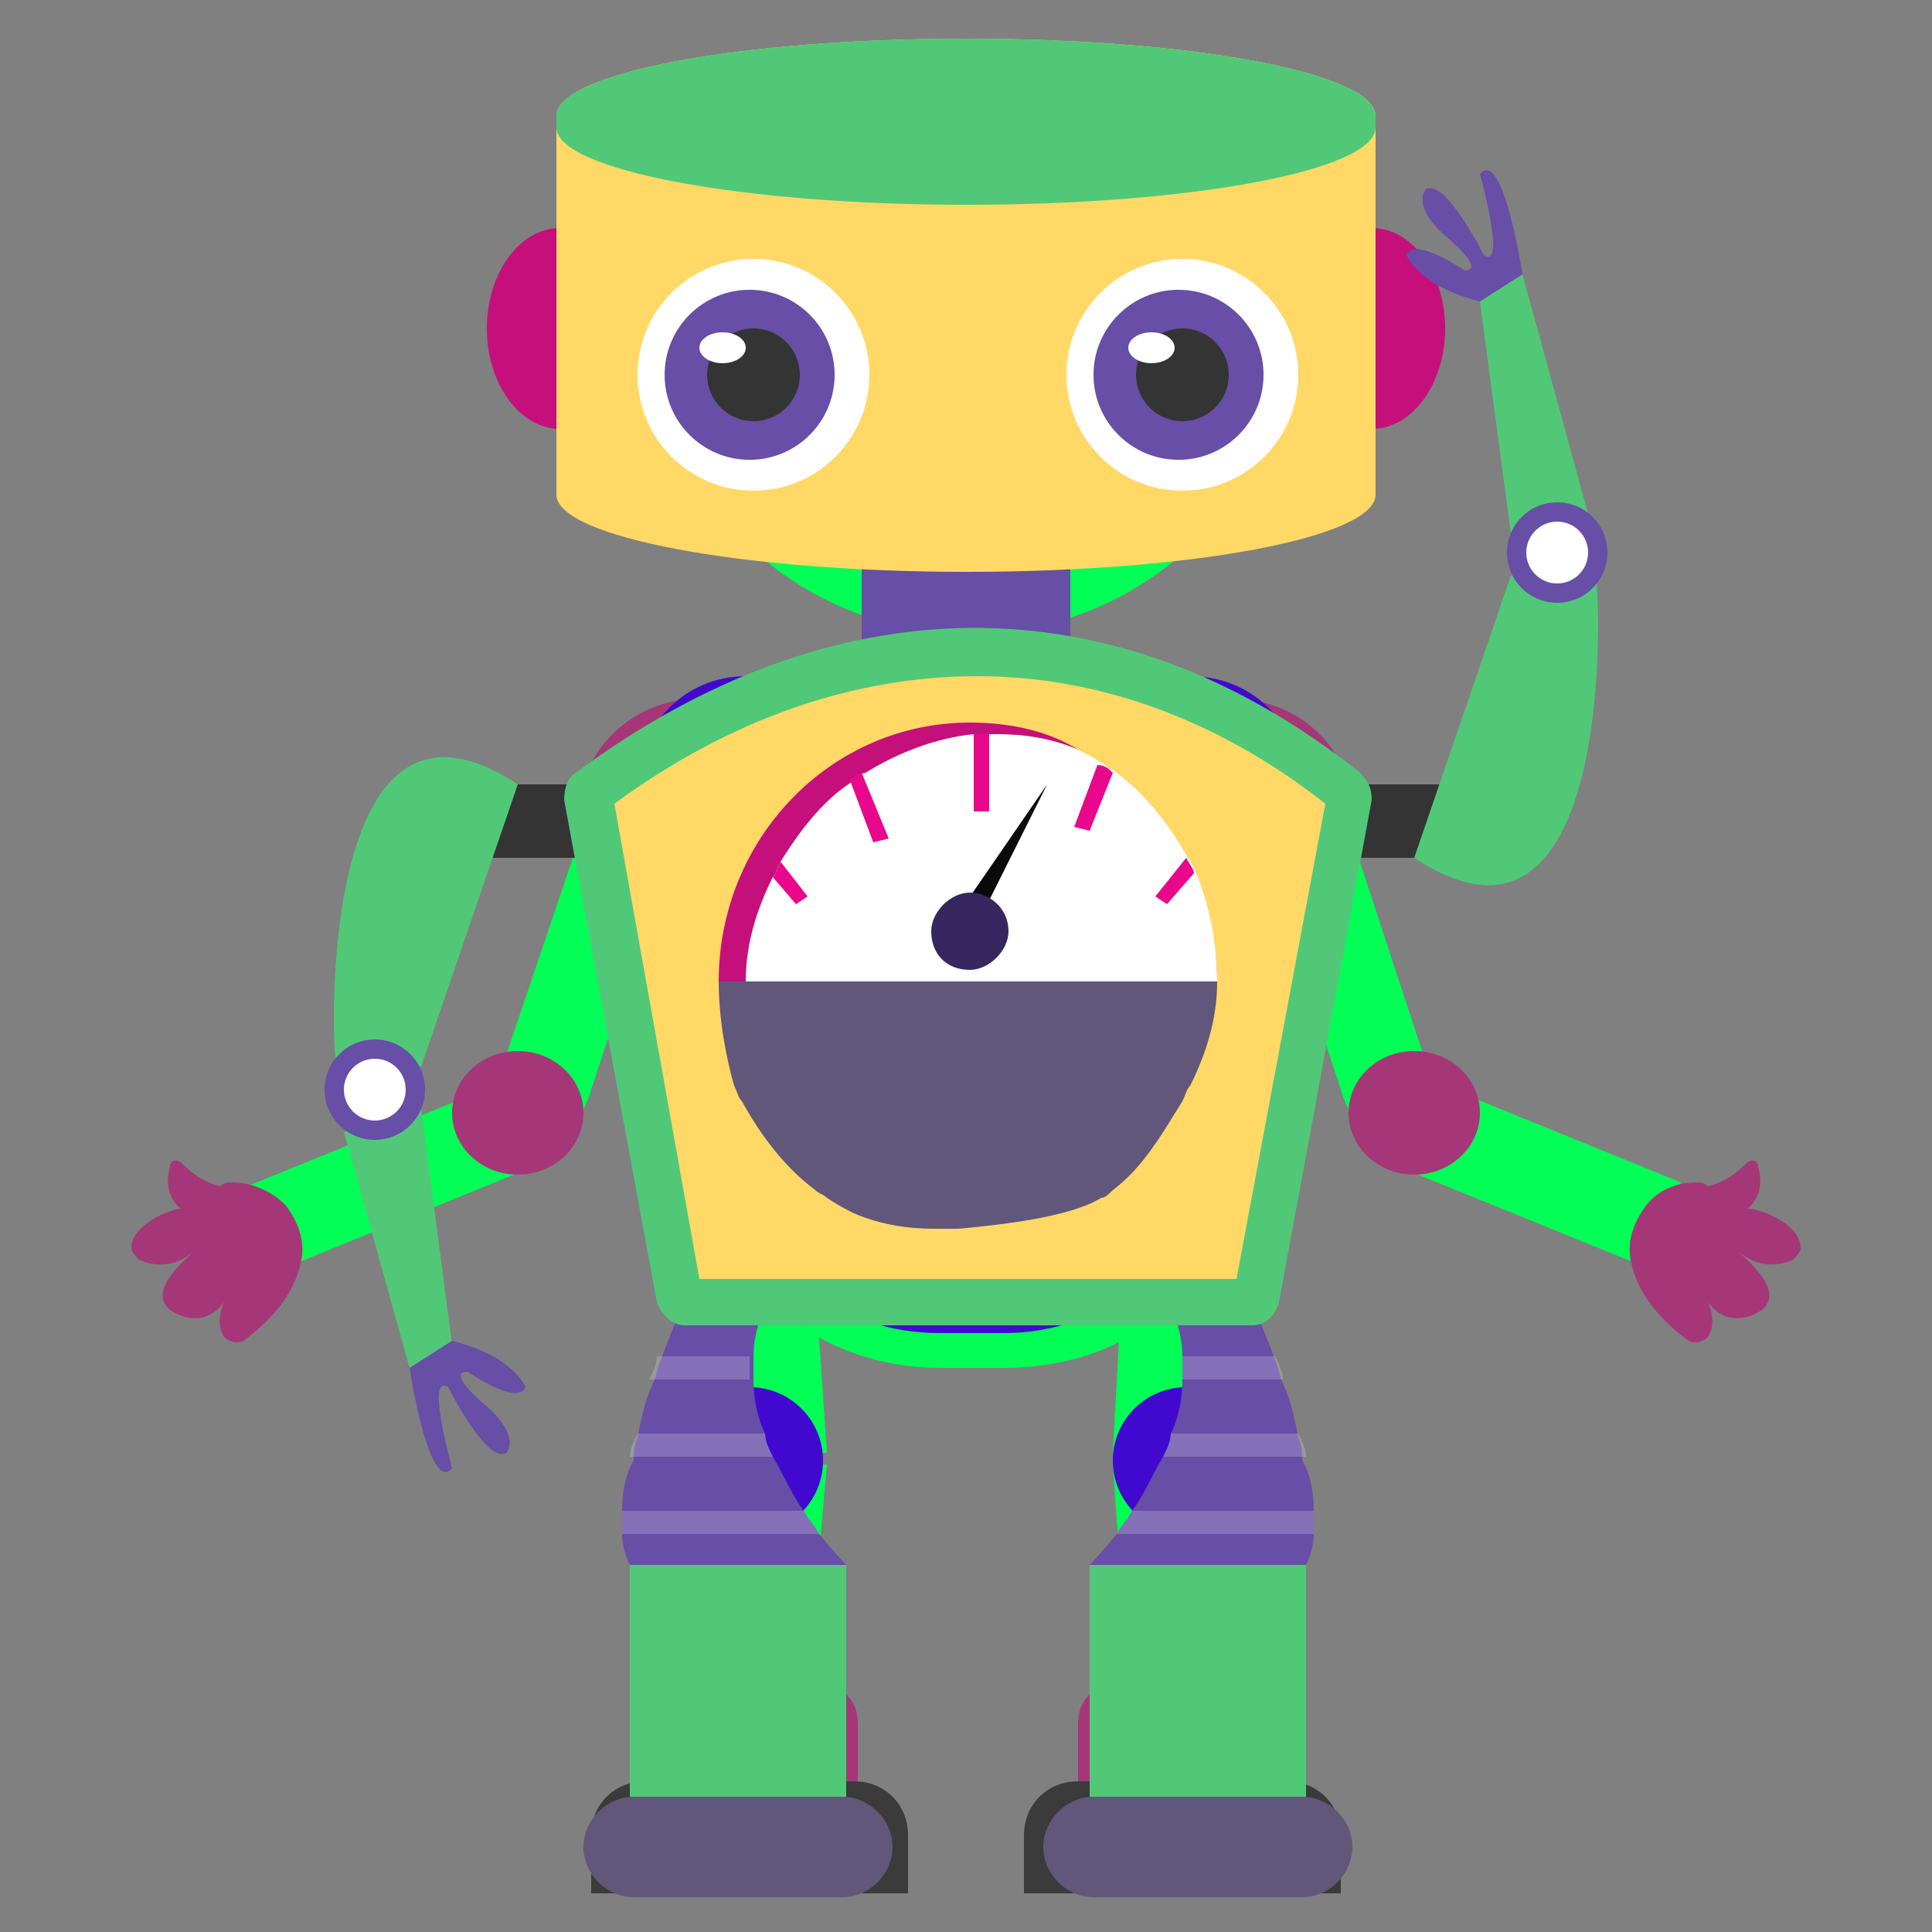 <svg xmlns="http://www.w3.org/2000/svg" enable-background="new 0 0 50 50" viewBox="0 0 50 50" id="Robot"><rect x="0" y="0" width="50" height="50" fill="#808080" stroke="none"/><ellipse cx="33.6" cy="8.1" fill="#3b3b3b" rx="1.6" ry="2.3" transform="matrix(.999 .045 -.045 .999 .398 -1.507)" class="color1c455b svgShape"></ellipse><ellipse cx="16.5" cy="8.1" fill="#3b3b3b" rx="1.6" ry="2.3" transform="matrix(-.999 .045 -.045 -.999 33.358 15.395)" class="color1c455b svgShape"></ellipse><path fill="#01ff56" d="M26.1,30.5c-0.9,0-4.4-0.5-4.5-0.5c-0.1,0-0.4-0.9-0.4-0.9s0.7-1.8-0.1-2.9c-0.8-1,5.1-1.5,5.1-1.5
				l3.1,1.4c0,0-0.8,1.9,0,3.4C30.1,30.9,27.1,30.5,26.1,30.5z" class="color01abff svgShape"></path><path fill="#d33291" d="M26.3,19.3h-2.5c-0.3-1.2-0.3-2.5,0-3.7h2.5C26.6,16.8,26.6,18.1,26.3,19.3z" class="colorc44b45 svgShape"></path><path fill="#01ff56" d="M42.6,32.8l-5.9-2.4c-1-0.4-1.7-1.2-2-2.2l-2.2-6.7l2.2-0.7l2.2,6.7c0.1,0.3,0.3,0.6,0.7,0.7l5.9,2.4
				L42.6,32.8z" class="color01abff svgShape"></path><path fill="#a53778" d="M46.6 32.3c0 .1-.1.2-.2.3-.2.1-.8.3-1.4-.2.2.2 1.2 1 .6 1.5 0 0-.8.6-1.4-.2.1.2.2.6 0 .9-.1.1-.3.2-.5.1-.4-.3-1.3-1-1.5-2.1-.1-.5.1-1 .4-1.4l0 0c.3-.4.8-.6 1.3-.6.1 0 .2 0 .3.1.4-.1.7-.3 1-.6.1-.1.3-.1.3.1.1.3.1.8-.3 1.1C45.3 31.2 46.6 31.6 46.6 32.3zM35 21c0 1.6-1.3 2.9-3 2.9v-5.8C33.6 18.1 35 19.4 35 21z" class="colora53a37 svgShape"></path><ellipse cx="36.6" cy="28.8" fill="#a53778" rx="1.7" ry="1.6" class="colora53a37 svgShape"></ellipse><path fill="#01ff56" d="M7.4,32.8l5.9-2.4c1-0.4,1.7-1.2,2-2.2l2.2-6.7l-2.2-0.7L13,27.6c-0.1,0.3-0.3,0.6-0.7,0.7l-5.9,2.4
				L7.4,32.8z" class="color01abff svgShape"></path><path fill="#a53778" d="M3.4 32.3c0 .1.1.2.2.3.2.1.8.3 1.4-.2-.2.2-1.2 1-.6 1.5 0 0 .8.6 1.4-.2-.1.2-.2.6 0 .9.1.1.3.2.5.1.4-.3 1.3-1 1.5-2.1.1-.5-.1-1-.4-1.4l0 0C7 30.8 6.5 30.6 6 30.6c-.1 0-.2 0-.3.1-.4-.1-.7-.3-1-.6-.1-.1-.3-.1-.3.1-.1.3-.1.8.3 1.1C4.7 31.2 3.4 31.6 3.4 32.3zM15 21c0 1.6 1.3 2.9 3 2.9v-5.8C16.4 18.1 15 19.4 15 21z" class="colora53a37 svgShape"></path><ellipse cx="13.4" cy="28.8" fill="#a53778" rx="1.7" ry="1.6" class="colora53a37 svgShape"></ellipse><polygon fill="#01ff56" points="32.6 37.6 28.8 37.6 29.2 30.3 32.2 30.3" class="color01abff svgShape"></polygon><polygon fill="#01ff56" points="28.8 37.9 32.6 37.9 32.2 43.6 29.2 43.6" class="color01abff svgShape"></polygon><circle cx="30.7" cy="37.8" r="1.9" fill="#4109cf" class="color097ccf svgShape"></circle><path fill="#a53778" d="M33.5,46.1h-5.6v-1.5c0-0.6,0.4-1,1-1h3.6c0.6,0,1,0.4,1,1V46.1z" class="colora53a37 svgShape"></path><path fill="#3b3b3b" d="M34.8,49h-8.3v-1.5c0-0.8,0.6-1.4,1.4-1.4h5.4c0.8,0,1.4,0.6,1.4,1.4V49z" class="color1c455b svgShape"></path><polygon fill="#01ff56" points="21.4 37.6 17.5 37.6 18 30.3 20.9 30.3" class="color01abff svgShape"></polygon><polygon fill="#01ff56" points="17.5 37.9 21.4 37.9 20.9 43.6 18 43.6" class="color01abff svgShape"></polygon><circle cx="19.4" cy="37.8" r="1.9" fill="#4109cf" class="color097ccf svgShape"></circle><path fill="#a53778" d="M22.2,46.1h-5.6v-1.5c0-0.6,0.4-1,1-1h3.6c0.6,0,1,0.4,1,1V46.1z" class="colora53a37 svgShape"></path><path fill="#3b3b3b" d="M23.6,49h-8.3v-1.5c0-0.8,0.6-1.4,1.4-1.4h5.4c0.8,0,1.4,0.6,1.4,1.4V49z" class="color1c455b svgShape"></path><path fill="#01ff56" d="M33.6,7.7c0,4.8-3.8,8.7-8.5,8.7s-8.5-3.9-8.5-8.7S20.4,1,25.1,1S33.6,2.9,33.6,7.7z" class="color01abff svgShape"></path><path fill="#d33291" d="M32.6,7.7c0,1.5-1.2,2.7-2.7,2.7c-0.2,0-0.4-0.1-0.6-0.1c-2.9-0.3-5.6-0.4-8.3,0c-0.2,0-0.5,0.1-0.7,0.1
				c-1.5,0-2.7-1.2-2.7-2.7S18.8,5,20.3,5c0.2,0.1,0.5,0.1,0.7,0.1c2.6,0.4,5.4,0.4,8.2,0c0.2,0,0.5-0.1,0.7-0.1
				C31.4,5,32.6,6.2,32.6,7.7z" class="colorc44b45 svgShape"></path><circle cx="29.9" cy="7.7" r="1.8" fill="#0a0a0a" class="color000000 svgShape"></circle><circle cx="29.9" cy="7.7" r="1.8" fill="#eaeaea" class="coloreaeaea svgShape"></circle><circle cx="29.9" cy="7.7" r="1" fill="#0a0a0a" class="color000000 svgShape"></circle><circle cx="20.3" cy="7.7" r="1.8" fill="#eaeaea" class="coloreaeaea svgShape"></circle><circle cx="20.3" cy="7.7" r="1" fill="#0a0a0a" class="color000000 svgShape"></circle><circle cx="29.9" cy="7.7" r=".4" fill="#eaeaea" class="coloreaeaea svgShape"></circle><circle cx="20.3" cy="7.7" r=".4" fill="#eaeaea" class="coloreaeaea svgShape"></circle><path fill="#4109cf" d="M27.8 13.4h-5.4c-.4 0-.8-.4-.8-.8v0c0-.4.4-.8.8-.8h5.4c.4 0 .8.4.8.8v0C28.6 13.1 28.2 13.4 27.8 13.4zM33.6 21c-.4 1.7-1.4 3.1-2.7 4.1-1.3 1-2.9 1.6-4.7 1.6H24c-3.5 0-6.5-2.4-7.4-5.7-.1-.2-.1-.5-.1-.7 0-1.5 1.2-2.8 2.8-2.8h11.5C32.7 17.5 34 19.2 33.6 21z" class="color097ccf svgShape"></path><path fill="#ffffff" d="M24,26c-3,0-5.7-2-6.4-5c0-0.2-0.1-0.4-0.1-0.5c0-1.2,1-2.2,2.2-2.2h10.7c0.7,0,1.3,0.3,1.7,0.8
				c0.4,0.5,0.6,1.2,0.4,1.9c-0.4,1.4-1.2,2.7-2.3,3.6C29,25.5,27.6,26,26.1,26H24z" class="colorffffff svgShape"></path><path fill="#4109cf" d="M31.6,30.8c-0.3,1.2-1.1,2.3-2.1,3c-1,0.7-2.3,1.2-3.6,1.2l-1.7,0c-2.7,0-5-1.7-5.7-4.2
				c0-0.2-0.1-0.3-0.1-0.5c0-1.1,0.9-2.1,2.2-2.1l8.8,0C30.9,28.2,32,29.5,31.6,30.8z" class="color097ccf svgShape"></path><path fill="#01ff56" d="M26,35.4h-1.7c-2.9,0-5.4-1.9-6.1-4.5c0-0.2-0.1-0.4-0.1-0.6c0-1.4,1.2-2.5,2.7-2.5h8.8
				c0.9,0,1.6,0.4,2.1,1c0.5,0.6,0.6,1.4,0.4,2.1l0,0c-0.3,1.3-1.2,2.5-2.3,3.3C28.8,35,27.4,35.4,26,35.4z M20.7,28.7
				c-0.9,0-1.7,0.7-1.7,1.6c0,0.1,0,0.2,0.1,0.4c0.6,2.2,2.7,3.8,5.2,3.8H26c1.2,0,2.4-0.4,3.3-1.1c0.9-0.7,1.6-1.6,1.9-2.7l0,0
				c0.1-0.4,0-0.9-0.3-1.3c-0.3-0.4-0.8-0.7-1.4-0.7H20.7z" class="color01abff svgShape"></path><g fill="#0a0a0a" class="color000000 svgShape"><path fill="#a53778" d="M27.7,22.2l0.6-0.2l-0.2-1l-0.7,0c-0.1-0.2-0.3-0.5-0.5-0.7l0.3-0.6l-0.8-0.5L26,19.7
				c-0.3-0.1-0.5-0.1-0.8-0.2l-0.2-0.6l-1,0.2l0,0.7c-0.2,0.1-0.5,0.3-0.7,0.5L22.7,20l-0.5,0.8l0.5,0.4c-0.1,0.3-0.1,0.5-0.2,0.8
				l-0.6,0.2l0.2,1l0.7,0c0.1,0.3,0.3,0.5,0.5,0.7l-0.3,0.6l0.8,0.5l0.4-0.5c0.3,0.1,0.5,0.2,0.8,0.2l0.2,0.6l1-0.2l0-0.7
				c0.2-0.1,0.5-0.3,0.7-0.5l0.6,0.3l0.5-0.8L27.5,23C27.6,22.8,27.7,22.5,27.7,22.2z M26.5,23.1c-0.5,0.8-1.6,1-2.4,0.5
				c-0.8-0.5-1-1.6-0.5-2.4c0.5-0.8,1.6-1,2.4-0.5C26.8,21.2,27.1,22.3,26.5,23.1z" class="colora53a37 svgShape"></path></g><g fill="#0a0a0a" class="color000000 svgShape"><path fill="#674ea7" d="M16.1,39.1c0,0.2,0,0.4,0,0.6c0,0.3,0.1,0.6,0.2,0.8h5.6c0,0-0.3-0.3-0.7-0.8c-0.1-0.2-0.3-0.4-0.4-0.6
			c-0.3-0.4-0.5-0.9-0.8-1.4c-0.1-0.2-0.2-0.4-0.2-0.6c-0.2-0.4-0.3-0.9-0.3-1.4c0-0.2,0-0.4,0-0.6c0-0.7,0.3-1.4,0.7-2l-2.3,0.2
			c0,0-0.4,0.8-0.8,1.9c-0.1,0.2-0.1,0.4-0.2,0.6c-0.2,0.4-0.3,0.9-0.4,1.4c-0.1,0.2-0.1,0.4-0.1,0.6C16.2,38.1,16.1,38.6,16.1,39.1
			z" class="color7b6991 svgShape"></path><g opacity=".2" fill="#0a0a0a" class="color000000 svgShape"><path fill="#ffffff" d="M16.8 35.7h2.6c0-.2 0-.4 0-.6H17C17 35.3 16.9 35.5 16.8 35.7zM16.3 37.7H20c-.1-.2-.2-.4-.2-.6h-3.3C16.4 37.3 16.3 37.5 16.3 37.7zM16.1 39.1c0 .2 0 .4 0 .6h5.1c-.1-.2-.3-.4-.4-.6H16.1z" class="colorffffff svgShape"></path></g><ellipse cx="14.5" cy="8.5" fill="#c5107b" rx="1.9" ry="2.6" class="colorc55410 svgShape"></ellipse><ellipse cx="35.5" cy="8.5" fill="#c5107b" rx="1.9" ry="2.6" class="colorc55410 svgShape"></ellipse><rect width="4.3" height="1.9" x="11.4" y="20.3" fill="#343434" class="color343434 svgShape"></rect><path fill="#50c878" d="M13.4,20.3l-2.5,7.3l-2.2-0.1C8.6,27.5,8.1,16.8,13.4,20.3z" class="colora2a2a5 svgShape"></path><polygon fill="#50c878" points="10.9 28.7 8.9 29.3 10.6 35.4 11.7 34.8" class="colora2a2a5 svgShape"></polygon><circle cx="9.7" cy="28.2" r="1.3" fill="#674ea7" class="color7b6991 svgShape"></circle><circle cx="9.7" cy="28.2" r=".8" fill="#ffffff" class="colorffffff svgShape"></circle><path fill="#674ea7" d="M10.6,35.4l1.1-0.7c1.6,0.4,1.9,1.2,1.9,1.2c-0.2,0.5-1.5-0.4-1.5-0.4c-0.6,0,0.5,0.9,0.5,0.9
			c0.9,0.8,0.5,1.2,0.5,1.2c-0.5,0.3-1.5-1.7-1.5-1.7c-0.6-0.4,0.1,2.1,0.1,2.1C11.1,38.7,10.6,35.4,10.6,35.4z" class="color7b6991 svgShape"></path><rect width="4.3" height="1.9" x="33.1" y="20.3" fill="#343434" class="color343434 svgShape"></rect><rect width="5.4" height="3.4" x="22.3" y="13.3" fill="#674ea7" class="color7b6991 svgShape"></rect><path fill="#674ea7" d="M34,39.1c0,0.2,0,0.4,0,0.6c0,0.3-0.1,0.6-0.2,0.8h-5.6c0,0,0.3-0.3,0.7-0.8c0.1-0.2,0.3-0.4,0.4-0.6
			c0.3-0.4,0.5-0.9,0.8-1.4c0.1-0.2,0.2-0.4,0.2-0.6c0.2-0.4,0.3-0.9,0.3-1.4c0-0.2,0-0.4,0-0.6c0-0.7-0.3-1.4-0.7-2l2.3,0.2
			c0,0,0.4,0.8,0.8,1.9c0.1,0.2,0.1,0.4,0.2,0.6c0.2,0.4,0.3,0.9,0.4,1.4c0.1,0.2,0.1,0.4,0.1,0.6C33.9,38.1,34,38.6,34,39.1z" class="color7b6991 svgShape"></path><rect width="5.6" height="6" x="28.2" y="40.5" fill="#50c878" class="colora2a2a5 svgShape"></rect><path fill="#61577a" d="M33.7,46.5h-5.4c-0.7,0-1.3,0.6-1.3,1.3v0c0,0.7,0.6,1.3,1.3,1.3h5.4c0.7,0,1.3-0.6,1.3-1.3v0
			C35,47.1,34.4,46.5,33.7,46.5z" class="color57597a svgShape"></path><rect width="5.6" height="6" x="16.3" y="40.5" fill="#50c878" class="colora2a2a5 svgShape"></rect><path fill="#61577a" d="M16.4,46.5h5.4c0.7,0,1.3,0.6,1.3,1.3v0c0,0.7-0.6,1.3-1.3,1.3h-5.4c-0.7,0-1.3-0.6-1.3-1.3v0
			C15.1,47.1,15.7,46.5,16.4,46.5z" class="color57597a svgShape"></path><path fill="#ffd866" d="M35.6,3v9.8c0,1.1-4.7,2-10.6,2c-5.8,0-10.6-0.9-10.6-2V3c0-1.1,4.7-2,10.6-2C30.9,1,35.6,1.9,35.6,3z" class="colorcecdd2 svgShape"></path><path fill="#50c878" d="M35.6,3v0.3c0,1.1-4.7,2-10.6,2c-5.8,0-10.6-0.9-10.6-2V3c0-1.1,4.7-2,10.6-2C30.9,1,35.6,1.9,35.6,3z" class="colora2a2a5 svgShape"></path><circle cx="30.6" cy="9.7" r="3" fill="#ffffff" class="colorffffff svgShape"></circle><circle cx="30.5" cy="9.7" r="2.2" fill="#674ea7" class="color7b6991 svgShape"></circle><circle cx="30.6" cy="9.7" r="1.2" fill="#343434" class="color343434 svgShape"></circle><ellipse cx="29.8" cy="9" fill="#ffffff" rx=".6" ry=".4" class="colorffffff svgShape"></ellipse><circle cx="19.5" cy="9.7" r="3" fill="#ffffff" class="colorffffff svgShape"></circle><circle cx="19.4" cy="9.7" r="2.2" fill="#674ea7" class="color7b6991 svgShape"></circle><circle cx="19.5" cy="9.7" r="1.2" fill="#343434" class="color343434 svgShape"></circle><ellipse cx="18.7" cy="9" fill="#ffffff" rx=".6" ry=".4" class="colorffffff svgShape"></ellipse><path fill="#50c878" d="M32.4,34.3H17.7c-0.3,0-0.6-0.3-0.7-0.6l-2.4-13c0-0.3,0.1-0.6,0.3-0.7c6.6-4.9,13.9-5.1,20.3,0
			c0.2,0.2,0.3,0.4,0.3,0.7l-2.4,13C33,34.1,32.7,34.3,32.4,34.3z" class="colora2a2a5 svgShape"></path><path fill="#ffd866" d="M18.1,33.1l-2.2-12.3c3-2.2,6.2-3.3,9.4-3.3c3.1,0,6.2,1.1,9,3.3L32,33.1H18.1z" class="colorcecdd2 svgShape"></path><path fill="#50c878" d="M36.6,22.2l2.5-7.3l2.2,0.1C41.4,15.1,41.9,25.7,36.6,22.2z" class="colora2a2a5 svgShape"></path><polygon fill="#50c878" points="39.1 13.8 41.1 13.3 39.4 7.1 38.3 7.8" class="colora2a2a5 svgShape"></polygon><circle cx="40.3" cy="14.3" r="1.3" fill="#674ea7" class="color7b6991 svgShape"></circle><circle cx="40.3" cy="14.3" r=".8" fill="#ffffff" class="colorffffff svgShape"></circle><path fill="#ffd866" d="M38.7,4.6" class="colorcecdd2 svgShape"></path><path fill="#674ea7" d="M39.4,7.1l-1.1,0.7c-1.6-0.4-1.9-1.2-1.9-1.2C36.6,6.1,37.9,7,37.9,7c0.6,0-0.5-0.9-0.5-0.9
			c-0.9-0.8-0.5-1.2-0.5-1.2c0.5-0.3,1.5,1.7,1.5,1.7c0.6,0.4-0.1-2.1-0.1-2.1C38.9,3.8,39.4,7.1,39.4,7.1z" class="color7b6991 svgShape"></path><path fill="#c5107b" d="M31.5,25.4H18.6c0-3.7,2.9-6.7,6.5-6.7c1,0,2,0.2,2.8,0.7C30,20.5,31.5,22.8,31.5,25.4z" class="colorc55410 svgShape"></path><path fill="#ffffff" d="M31.5,25.4H19.3c0-1,0.3-1.9,0.7-2.7v0c0.1-0.1,0.1-0.2,0.2-0.4c0.5-0.8,1.1-1.6,1.9-2.1
			c0.1-0.1,0.2-0.2,0.3-0.2c0.8-0.5,1.8-0.9,2.8-1c0.1,0,0.3,0,0.4,0c0.1,0,0.1,0,0.2,0c0.7,0,1.4,0.1,2.1,0.4
			c0.2,0.1,0.4,0.2,0.7,0.4c0.1,0.1,0.2,0.1,0.3,0.2c0.8,0.6,1.4,1.4,1.9,2.3c0.1,0.1,0.1,0.2,0.2,0.4
			C31.3,23.5,31.5,24.4,31.5,25.4z" class="colorffffff svgShape"></path><path fill="#61577a" d="M18.6,25.4h12.9c0,1-0.3,1.9-0.7,2.7v0c-0.1,0.1-0.1,0.2-0.2,0.4c-0.5,0.8-1,1.7-1.8,2.3
			c-0.1,0.1-0.2,0.2-0.3,0.2c-0.8,0.5-2.6,0.7-3.7,0.8c-0.1,0-0.3,0-0.4,0c-0.1,0-0.1,0-0.2,0c-0.7,0-1.4-0.1-2.1-0.4
			c-0.2-0.1-0.4-0.2-0.7-0.4c-0.1-0.1-0.2-0.1-0.3-0.2c-0.8-0.6-1.4-1.4-1.9-2.3c-0.1-0.1-0.1-0.2-0.2-0.4
			C18.8,27.4,18.6,26.4,18.6,25.4z" class="color57597a svgShape"></path><polygon points="27.1 20.3 25.4 23.7 24.9 23.5" fill="#0a0a0a" class="color000000 svgShape"></polygon><path fill="#372760" d="M26.1,24.1c0,0.5-0.5,1-1,1c-0.6,0-1-0.4-1-1c0-0.5,0.5-1,1-1C25.6,23.1,26.1,23.5,26.1,24.1z" class="color275f60 svgShape"></path><g fill="#0a0a0a" class="color000000 svgShape"><path fill="#d52d90" d="M24.9,21.1" class="colord5502d svgShape"></path></g><g fill="#0a0a0a" class="color000000 svgShape"><path fill="#e9078c" d="M20.9,23.2l-0.3,0.2L20,22.7v0c0.1-0.1,0.1-0.2,0.2-0.4L20.9,23.2z" class="colore94f07 svgShape"></path></g><g fill="#0a0a0a" class="color000000 svgShape"><path fill="#e9078c" d="M23,21.7l-0.4,0.1l-0.6-1.6c0.1-0.1,0.2-0.2,0.3-0.2L23,21.7z" class="colore94f07 svgShape"></path></g><g fill="#0a0a0a" class="color000000 svgShape"><path fill="#e9078c" d="M25.6,19v2h-0.4v-2C25.3,19,25.5,19,25.6,19z" class="colore94f07 svgShape"></path></g><g fill="#0a0a0a" class="color000000 svgShape"><path fill="#e9078c" d="M28.8,20l-0.6,1.5l-0.4-0.1l0.6-1.6C28.6,19.8,28.7,19.9,28.8,20z" class="colore94f07 svgShape"></path></g><g fill="#0a0a0a" class="color000000 svgShape"><path fill="#e9078c" d="M30.9,22.6l-0.7,0.8l-0.3-0.2l0.8-1C30.8,22.4,30.9,22.5,30.9,22.6z" class="colore94f07 svgShape"></path></g><g opacity=".2" fill="#0a0a0a" class="color000000 svgShape"><path fill="#ffffff" d="M33.2 35.7h-2.6c0-.2 0-.4 0-.6H33C33.1 35.3 33.2 35.5 33.2 35.7zM33.8 37.7h-3.7c.1-.2.2-.4.2-.6h3.3C33.7 37.3 33.8 37.5 33.8 37.7zM34 39.1c0 .2 0 .4 0 .6h-5.1c.1-.2.3-.4.4-.6H34z" class="colorffffff svgShape"></path></g></g></svg>